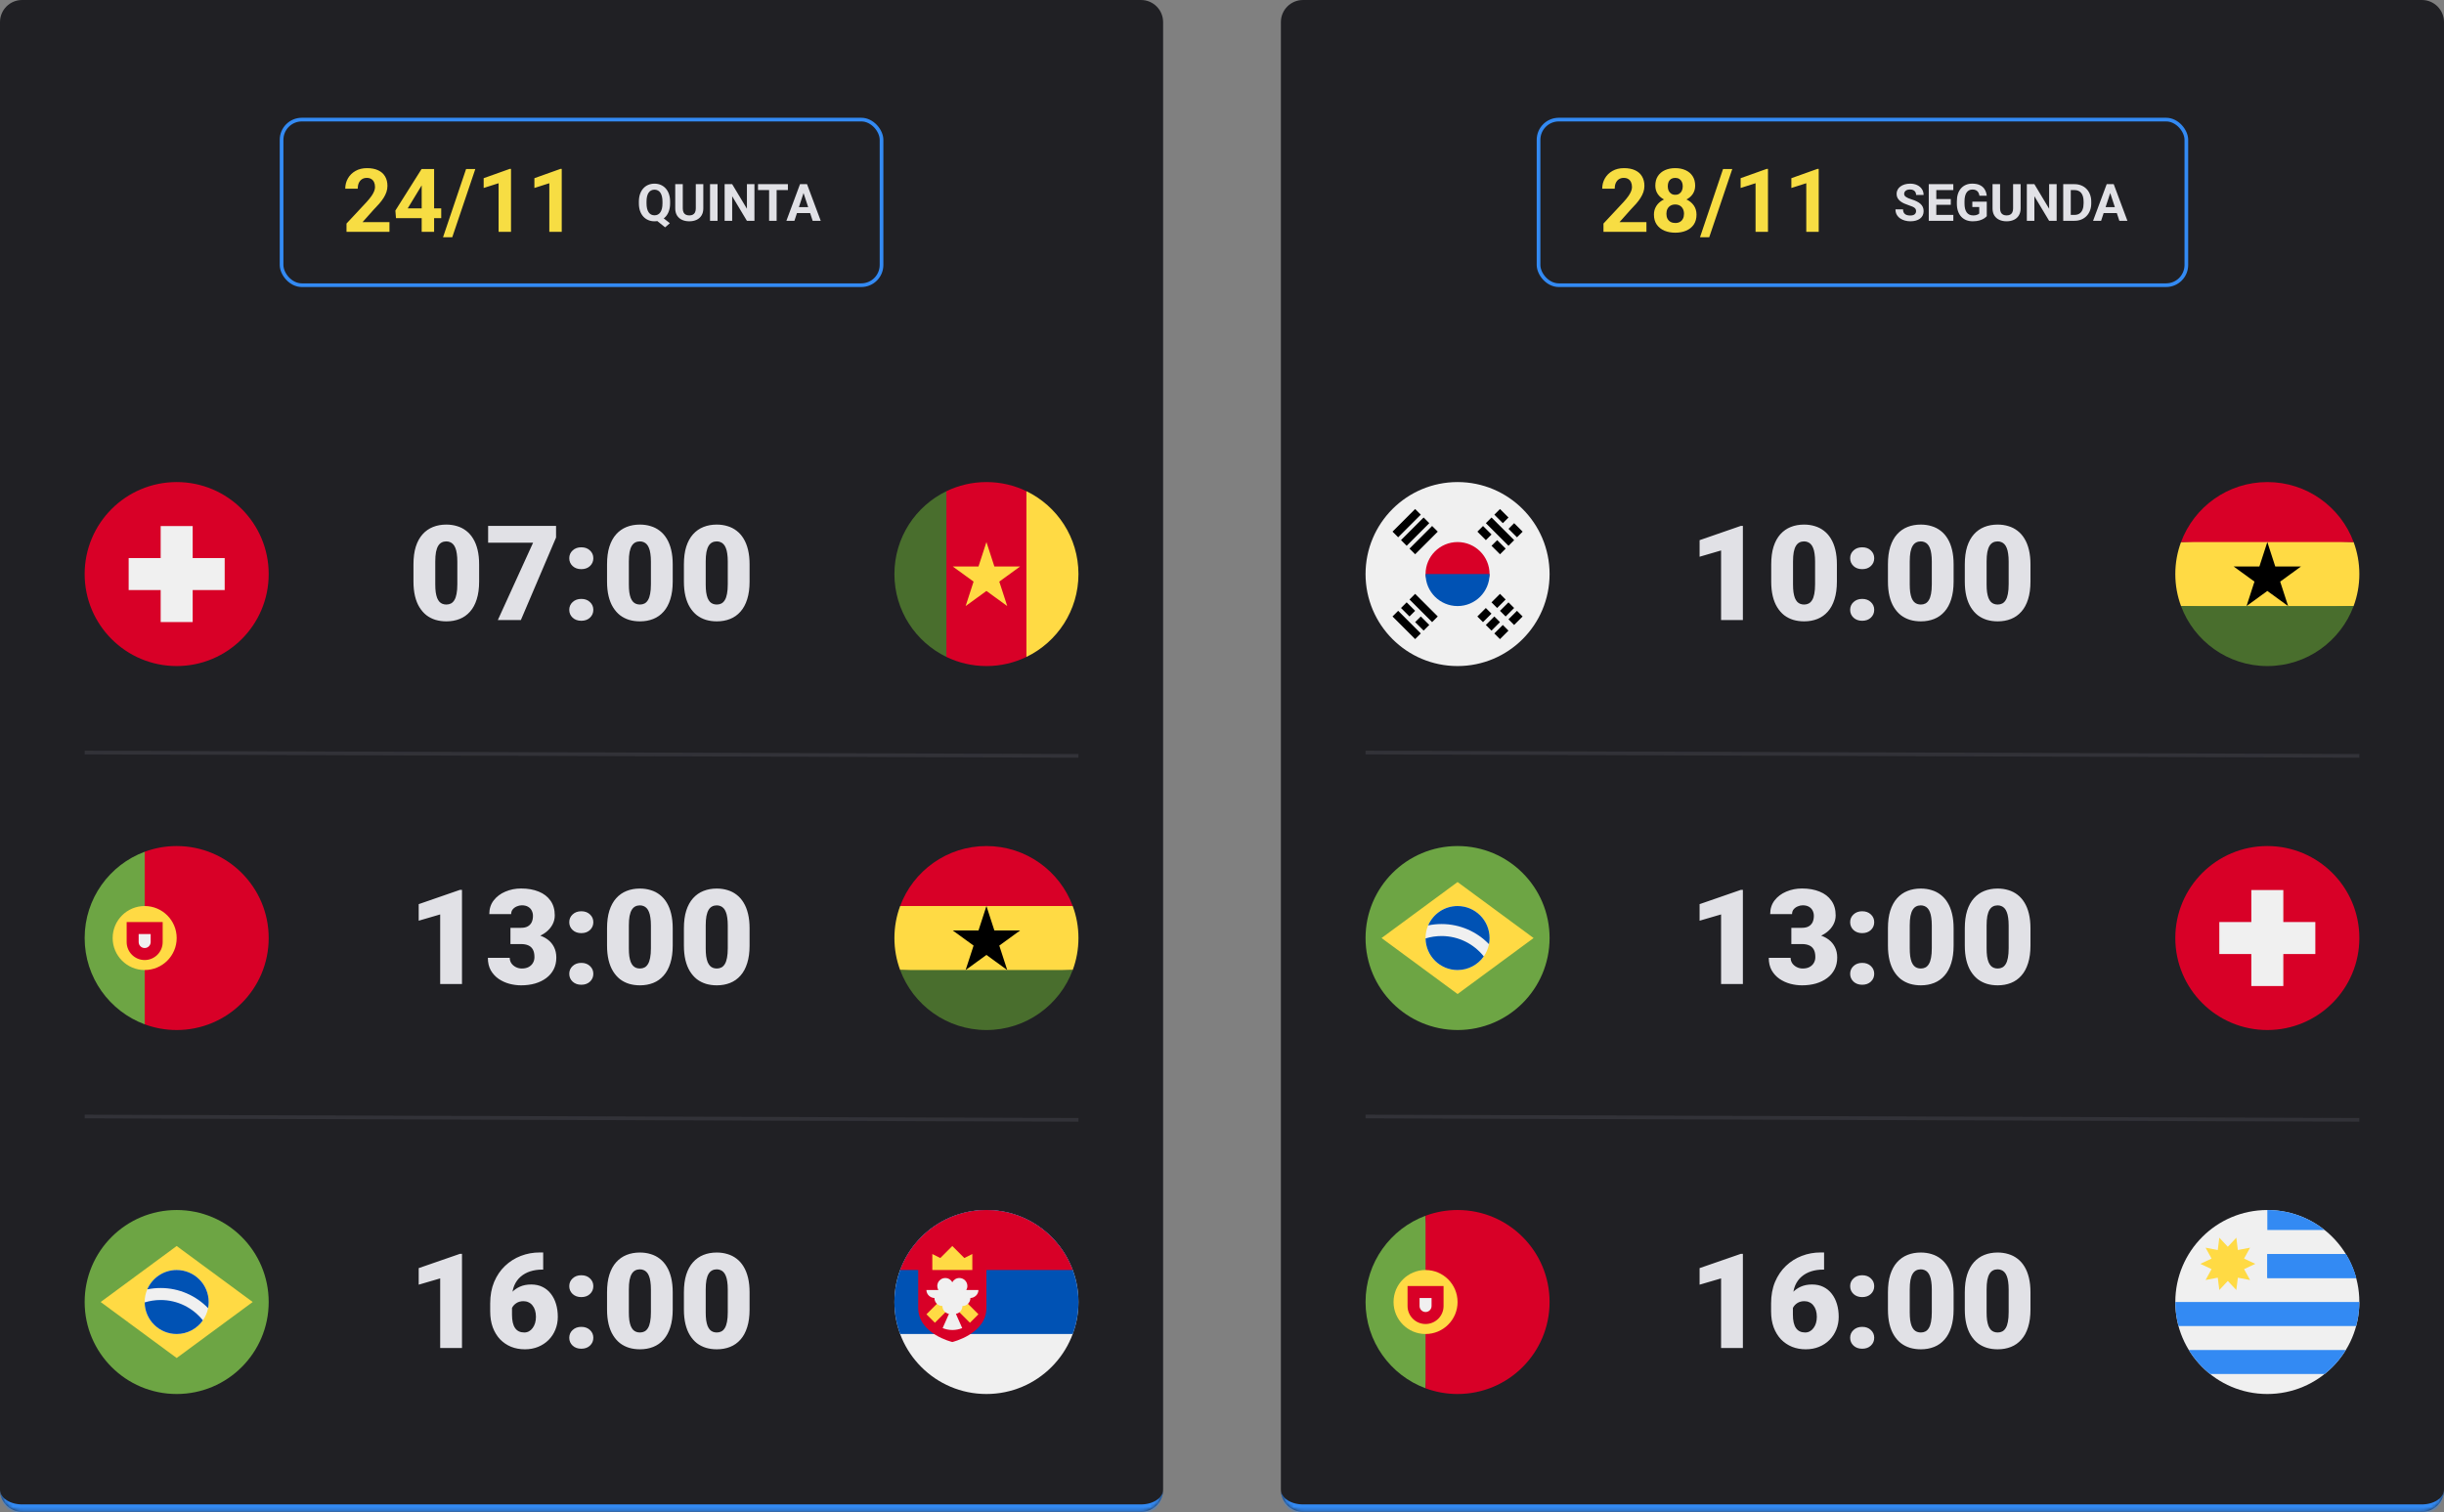 <svg width="664" height="411" viewBox="0 0 664 411" fill="none" xmlns="http://www.w3.org/2000/svg">
<rect x="0" y="0" width="664" height="411" fill="#808080" stroke="none"/>
<mask id="path-1-inside-1_122_136" fill="white">
<path d="M0 6C0 2.686 2.686 0 6 0H310C313.314 0 316 2.686 316 6V404.818C316 408.132 313.314 410.818 310 410.818H6C2.686 410.818 0 408.132 0 404.818V6Z"/>
</mask>
<path d="M0 6C0 2.686 2.686 0 6 0H310C313.314 0 316 2.686 316 6V404.818C316 408.132 313.314 410.818 310 410.818H6C2.686 410.818 0 408.132 0 404.818V6Z" fill="#202024"/>
<path d="M105.812 60.363V63H94.141V60.75L99.66 54.832C100.215 54.215 100.652 53.672 100.973 53.203C101.293 52.727 101.523 52.301 101.664 51.926C101.812 51.543 101.887 51.18 101.887 50.836C101.887 50.32 101.801 49.879 101.629 49.512C101.457 49.137 101.203 48.848 100.867 48.645C100.539 48.441 100.133 48.34 99.648 48.34C99.133 48.34 98.688 48.465 98.312 48.715C97.945 48.965 97.664 49.312 97.469 49.758C97.281 50.203 97.188 50.707 97.188 51.27H93.801C93.801 50.254 94.043 49.324 94.527 48.48C95.012 47.629 95.695 46.953 96.578 46.453C97.461 45.945 98.508 45.691 99.719 45.691C100.914 45.691 101.922 45.887 102.742 46.277C103.57 46.66 104.195 47.215 104.617 47.941C105.047 48.66 105.262 49.52 105.262 50.52C105.262 51.082 105.172 51.633 104.992 52.172C104.812 52.703 104.555 53.234 104.219 53.766C103.891 54.289 103.492 54.82 103.023 55.359C102.555 55.898 102.035 56.457 101.465 57.035L98.5 60.363H105.812ZM119.875 56.625V59.273H107.582L107.418 57.223L114.531 45.938H117.215L114.309 50.801L110.77 56.625H119.875ZM117.941 45.938V63H114.566V45.938H117.941ZM129.133 45.938L122.875 64.465H120.367L126.625 45.938H129.133ZM138.836 45.902V63H135.461V49.793L131.406 51.082V48.422L138.473 45.902H138.836ZM152.617 45.902V63H149.242V49.793L145.188 51.082V48.422L152.254 45.902H152.617Z" fill="#F7DD43"/>
<path d="M179.296 58.523L181.989 60.656L180.697 61.777L178.045 59.645L179.296 58.523ZM182.058 54.791V55.263C182.058 56.019 181.955 56.698 181.75 57.3C181.549 57.901 181.26 58.414 180.882 58.838C180.504 59.257 180.057 59.578 179.542 59.802C179.027 60.025 178.455 60.137 177.826 60.137C177.202 60.137 176.63 60.025 176.11 59.802C175.591 59.578 175.142 59.257 174.764 58.838C174.385 58.414 174.091 57.901 173.882 57.3C173.677 56.698 173.574 56.019 173.574 55.263V54.791C173.574 54.03 173.677 53.351 173.882 52.754C174.091 52.152 174.383 51.64 174.757 51.216C175.131 50.792 175.577 50.468 176.097 50.245C176.616 50.022 177.188 49.91 177.812 49.91C178.441 49.91 179.013 50.022 179.528 50.245C180.048 50.468 180.497 50.792 180.875 51.216C181.253 51.64 181.545 52.152 181.75 52.754C181.955 53.351 182.058 54.03 182.058 54.791ZM179.986 55.263V54.777C179.986 54.249 179.936 53.784 179.836 53.383C179.74 52.982 179.599 52.645 179.412 52.371C179.23 52.098 179.004 51.893 178.735 51.756C178.466 51.615 178.159 51.544 177.812 51.544C177.466 51.544 177.159 51.615 176.89 51.756C176.621 51.893 176.395 52.098 176.213 52.371C176.031 52.645 175.892 52.982 175.796 53.383C175.7 53.784 175.652 54.249 175.652 54.777V55.263C175.652 55.787 175.7 56.252 175.796 56.657C175.892 57.058 176.031 57.398 176.213 57.676C176.4 57.949 176.628 58.157 176.896 58.298C177.17 58.439 177.48 58.51 177.826 58.51C178.173 58.51 178.478 58.439 178.742 58.298C179.011 58.157 179.237 57.949 179.419 57.676C179.606 57.398 179.747 57.058 179.843 56.657C179.938 56.252 179.986 55.787 179.986 55.263ZM189.037 50.047H191.081V56.623C191.081 57.389 190.917 58.033 190.589 58.558C190.265 59.082 189.816 59.476 189.242 59.74C188.673 60.005 188.016 60.137 187.273 60.137C186.531 60.137 185.87 60.005 185.291 59.74C184.717 59.476 184.266 59.082 183.938 58.558C183.614 58.033 183.452 57.389 183.452 56.623V50.047H185.503V56.623C185.503 57.07 185.574 57.434 185.715 57.717C185.856 57.999 186.059 58.207 186.323 58.339C186.592 58.471 186.909 58.537 187.273 58.537C187.647 58.537 187.964 58.471 188.224 58.339C188.488 58.207 188.688 57.999 188.825 57.717C188.966 57.434 189.037 57.07 189.037 56.623V50.047ZM194.95 50.047V60H192.906V50.047H194.95ZM204.972 50.047V60H202.921L198.922 53.328V60H196.871V50.047H198.922L202.928 56.726V50.047H204.972ZM211.001 50.047V60H208.957V50.047H211.001ZM214.063 50.047V51.653H205.942V50.047H214.063ZM218.541 51.749L215.834 60H213.653L217.352 50.047H218.739L218.541 51.749ZM220.79 60L218.076 51.749L217.857 50.047H219.259L222.978 60H220.79ZM220.667 56.295V57.901H215.41V56.295H220.667Z" fill="#E1E1E6"/>
<rect x="76.5" y="32.5" width="163" height="45" rx="5.5" stroke="#338AF3"/>
<g clip-path="url(#clip0_122_136)">
<path d="M48 181C61.807 181 73 169.807 73 156C73 142.193 61.807 131 48 131C34.193 131 23 142.193 23 156C23 169.807 34.193 181 48 181Z" fill="#D80027"/>
<path d="M61.044 151.652H52.348V142.957H43.652V151.652H34.956V160.348H43.652V169.043H52.348V160.348H61.044V151.652Z" fill="#F0F0F0"/>
</g>
<path d="M130.174 153.365V158.041C130.174 159.881 129.957 161.48 129.523 162.84C129.102 164.199 128.492 165.324 127.695 166.215C126.91 167.105 125.973 167.768 124.883 168.201C123.793 168.635 122.592 168.852 121.279 168.852C120.225 168.852 119.24 168.717 118.326 168.447C117.412 168.166 116.586 167.744 115.848 167.182C115.121 166.607 114.494 165.893 113.967 165.037C113.439 164.182 113.035 163.174 112.754 162.014C112.473 160.842 112.332 159.518 112.332 158.041V153.365C112.332 151.514 112.543 149.914 112.965 148.566C113.398 147.207 114.014 146.082 114.811 145.191C115.607 144.301 116.551 143.639 117.641 143.205C118.73 142.771 119.932 142.555 121.244 142.555C122.299 142.555 123.277 142.695 124.18 142.977C125.094 143.246 125.92 143.668 126.658 144.242C127.396 144.805 128.023 145.514 128.539 146.369C129.066 147.225 129.471 148.238 129.752 149.41C130.033 150.57 130.174 151.889 130.174 153.365ZM124.25 158.762V152.609C124.25 151.789 124.203 151.074 124.109 150.465C124.027 149.855 123.898 149.34 123.723 148.918C123.559 148.496 123.354 148.156 123.107 147.898C122.861 147.629 122.58 147.436 122.264 147.318C121.959 147.189 121.619 147.125 121.244 147.125C120.775 147.125 120.354 147.225 119.979 147.424C119.615 147.611 119.305 147.916 119.047 148.338C118.789 148.76 118.59 149.322 118.449 150.025C118.32 150.729 118.256 151.59 118.256 152.609V158.762C118.256 159.594 118.297 160.32 118.379 160.941C118.473 161.551 118.602 162.072 118.766 162.506C118.941 162.928 119.152 163.273 119.398 163.543C119.645 163.801 119.926 163.988 120.242 164.105C120.559 164.223 120.904 164.281 121.279 164.281C121.736 164.281 122.146 164.188 122.51 164C122.873 163.812 123.184 163.508 123.441 163.086C123.711 162.652 123.91 162.084 124.039 161.381C124.18 160.666 124.25 159.793 124.25 158.762ZM151.074 142.906V146.07L141.512 168.5H135.254L144.834 147.477H132.617V142.906H151.074ZM154.66 165.723C154.66 164.879 154.965 164.176 155.574 163.613C156.184 163.039 156.969 162.752 157.93 162.752C158.902 162.752 159.688 163.039 160.285 163.613C160.895 164.176 161.199 164.879 161.199 165.723C161.199 166.566 160.895 167.275 160.285 167.85C159.688 168.412 158.902 168.693 157.93 168.693C156.969 168.693 156.184 168.412 155.574 167.85C154.965 167.275 154.66 166.566 154.66 165.723ZM154.66 151.695C154.66 150.852 154.965 150.148 155.574 149.586C156.184 149.012 156.969 148.725 157.93 148.725C158.902 148.725 159.688 149.012 160.285 149.586C160.895 150.148 161.199 150.852 161.199 151.695C161.199 152.539 160.895 153.248 160.285 153.822C159.688 154.385 158.902 154.666 157.93 154.666C156.969 154.666 156.184 154.385 155.574 153.822C154.965 153.248 154.66 152.539 154.66 151.695ZM182.768 153.365V158.041C182.768 159.881 182.551 161.48 182.117 162.84C181.695 164.199 181.086 165.324 180.289 166.215C179.504 167.105 178.566 167.768 177.477 168.201C176.387 168.635 175.186 168.852 173.873 168.852C172.818 168.852 171.834 168.717 170.92 168.447C170.006 168.166 169.18 167.744 168.441 167.182C167.715 166.607 167.088 165.893 166.561 165.037C166.033 164.182 165.629 163.174 165.348 162.014C165.066 160.842 164.926 159.518 164.926 158.041V153.365C164.926 151.514 165.137 149.914 165.559 148.566C165.992 147.207 166.607 146.082 167.404 145.191C168.201 144.301 169.145 143.639 170.234 143.205C171.324 142.771 172.525 142.555 173.838 142.555C174.893 142.555 175.871 142.695 176.773 142.977C177.688 143.246 178.514 143.668 179.252 144.242C179.99 144.805 180.617 145.514 181.133 146.369C181.66 147.225 182.064 148.238 182.346 149.41C182.627 150.57 182.768 151.889 182.768 153.365ZM176.844 158.762V152.609C176.844 151.789 176.797 151.074 176.703 150.465C176.621 149.855 176.492 149.34 176.316 148.918C176.152 148.496 175.947 148.156 175.701 147.898C175.455 147.629 175.174 147.436 174.857 147.318C174.553 147.189 174.213 147.125 173.838 147.125C173.369 147.125 172.947 147.225 172.572 147.424C172.209 147.611 171.898 147.916 171.641 148.338C171.383 148.76 171.184 149.322 171.043 150.025C170.914 150.729 170.85 151.59 170.85 152.609V158.762C170.85 159.594 170.891 160.32 170.973 160.941C171.066 161.551 171.195 162.072 171.359 162.506C171.535 162.928 171.746 163.273 171.992 163.543C172.238 163.801 172.52 163.988 172.836 164.105C173.152 164.223 173.498 164.281 173.873 164.281C174.33 164.281 174.74 164.188 175.104 164C175.467 163.812 175.777 163.508 176.035 163.086C176.305 162.652 176.504 162.084 176.633 161.381C176.773 160.666 176.844 159.793 176.844 158.762ZM203.65 153.365V158.041C203.65 159.881 203.434 161.48 203 162.84C202.578 164.199 201.969 165.324 201.172 166.215C200.387 167.105 199.449 167.768 198.359 168.201C197.27 168.635 196.068 168.852 194.756 168.852C193.701 168.852 192.717 168.717 191.803 168.447C190.889 168.166 190.062 167.744 189.324 167.182C188.598 166.607 187.971 165.893 187.443 165.037C186.916 164.182 186.512 163.174 186.23 162.014C185.949 160.842 185.809 159.518 185.809 158.041V153.365C185.809 151.514 186.02 149.914 186.441 148.566C186.875 147.207 187.49 146.082 188.287 145.191C189.084 144.301 190.027 143.639 191.117 143.205C192.207 142.771 193.408 142.555 194.721 142.555C195.775 142.555 196.754 142.695 197.656 142.977C198.57 143.246 199.396 143.668 200.135 144.242C200.873 144.805 201.5 145.514 202.016 146.369C202.543 147.225 202.947 148.238 203.229 149.41C203.51 150.57 203.65 151.889 203.65 153.365ZM197.727 158.762V152.609C197.727 151.789 197.68 151.074 197.586 150.465C197.504 149.855 197.375 149.34 197.199 148.918C197.035 148.496 196.83 148.156 196.584 147.898C196.338 147.629 196.057 147.436 195.74 147.318C195.436 147.189 195.096 147.125 194.721 147.125C194.252 147.125 193.83 147.225 193.455 147.424C193.092 147.611 192.781 147.916 192.523 148.338C192.266 148.76 192.066 149.322 191.926 150.025C191.797 150.729 191.732 151.59 191.732 152.609V158.762C191.732 159.594 191.773 160.32 191.855 160.941C191.949 161.551 192.078 162.072 192.242 162.506C192.418 162.928 192.629 163.273 192.875 163.543C193.121 163.801 193.402 163.988 193.719 164.105C194.035 164.223 194.381 164.281 194.756 164.281C195.213 164.281 195.623 164.188 195.986 164C196.35 163.812 196.66 163.508 196.918 163.086C197.188 162.652 197.387 162.084 197.516 161.381C197.656 160.666 197.727 159.793 197.727 158.762Z" fill="#E1E1E6"/>
<g clip-path="url(#clip1_122_136)">
<path d="M278.87 133.481C275.583 131.891 271.896 131 268 131C264.104 131 260.417 131.891 257.13 133.481L254.957 156L257.13 178.519C260.417 180.109 264.104 181 268 181C271.896 181 275.583 180.109 278.87 178.519L281.043 156L278.87 133.481Z" fill="#D80027"/>
<path d="M268 147.304L270.158 153.947H277.143L271.492 158.053L273.651 164.696L268 160.59L262.349 164.696L264.508 158.053L258.857 153.947H265.841L268 147.304Z" fill="#FFDA44"/>
<path d="M257.13 133.482C248.768 137.525 243 146.089 243 156C243 165.912 248.768 174.475 257.13 178.518V133.482Z" fill="#496E2D"/>
<path d="M278.87 133.482V178.518C287.232 174.475 293 165.911 293 156C293 146.089 287.232 137.525 278.87 133.482Z" fill="#FFDA44"/>
</g>
<line x1="23.002" y1="204.5" x2="293.001" y2="205.409" stroke="#323238"/>
<g clip-path="url(#clip2_122_136)">
<path d="M23 254.909C23 265.658 29.784 274.822 39.304 278.354L41.478 254.909L39.304 231.464C29.784 234.996 23 244.16 23 254.909Z" fill="#6DA544"/>
<path d="M73 254.909C73 241.102 61.807 229.909 48 229.909C44.942 229.909 42.013 230.459 39.304 231.464V278.354C42.013 279.359 44.942 279.909 48 279.909C61.807 279.909 73 268.716 73 254.909Z" fill="#D80027"/>
<path d="M39.304 263.605C44.107 263.605 48 259.711 48 254.909C48 250.107 44.107 246.213 39.304 246.213C34.502 246.213 30.609 250.107 30.609 254.909C30.609 259.711 34.502 263.605 39.304 263.605Z" fill="#FFDA44"/>
<path d="M34.413 250.561V255.996C34.413 258.697 36.603 260.887 39.304 260.887C42.006 260.887 44.196 258.697 44.196 255.996V250.561H34.413Z" fill="#D80027"/>
<path d="M39.304 257.626C38.405 257.626 37.674 256.895 37.674 255.996V253.822H40.935V255.996C40.935 256.895 40.203 257.626 39.304 257.626Z" fill="#F0F0F0"/>
</g>
<path d="M125.516 241.815V267.409H119.592V248.495L113.756 250.2V245.7L124.971 241.815H125.516ZM138.682 252.134H141.564C142.303 252.134 142.906 252.005 143.375 251.747C143.855 251.477 144.213 251.102 144.447 250.622C144.682 250.13 144.799 249.55 144.799 248.882C144.799 248.366 144.688 247.891 144.465 247.458C144.254 247.024 143.926 246.679 143.48 246.421C143.035 246.151 142.467 246.016 141.775 246.016C141.307 246.016 140.85 246.116 140.404 246.315C139.959 246.503 139.59 246.772 139.297 247.124C139.016 247.475 138.875 247.903 138.875 248.407H132.934C132.934 246.954 133.332 245.712 134.129 244.681C134.938 243.638 135.998 242.841 137.311 242.29C138.635 241.727 140.059 241.446 141.582 241.446C143.398 241.446 144.992 241.727 146.363 242.29C147.734 242.841 148.801 243.661 149.562 244.751C150.336 245.829 150.723 247.165 150.723 248.759C150.723 249.638 150.518 250.464 150.107 251.237C149.697 252.011 149.123 252.69 148.385 253.276C147.646 253.862 146.779 254.325 145.783 254.665C144.799 254.993 143.721 255.157 142.549 255.157H138.682V252.134ZM138.682 256.546V253.593H142.549C143.826 253.593 144.992 253.739 146.047 254.032C147.102 254.313 148.01 254.735 148.771 255.298C149.533 255.86 150.119 256.557 150.529 257.39C150.939 258.21 151.145 259.153 151.145 260.22C151.145 261.415 150.904 262.481 150.424 263.419C149.943 264.356 149.27 265.147 148.402 265.792C147.535 266.436 146.521 266.929 145.361 267.268C144.201 267.597 142.941 267.761 141.582 267.761C140.516 267.761 139.449 267.62 138.383 267.339C137.316 267.046 136.344 266.6 135.465 266.003C134.586 265.393 133.877 264.62 133.338 263.682C132.811 262.733 132.547 261.602 132.547 260.29H138.488C138.488 260.829 138.635 261.321 138.928 261.766C139.232 262.2 139.637 262.546 140.141 262.804C140.645 263.061 141.189 263.19 141.775 263.19C142.502 263.19 143.117 263.056 143.621 262.786C144.137 262.505 144.529 262.13 144.799 261.661C145.068 261.192 145.203 260.671 145.203 260.097C145.203 259.229 145.057 258.538 144.764 258.022C144.482 257.507 144.066 257.132 143.516 256.897C142.977 256.663 142.326 256.546 141.564 256.546H138.682ZM154.66 264.632C154.66 263.788 154.965 263.085 155.574 262.522C156.184 261.948 156.969 261.661 157.93 261.661C158.902 261.661 159.688 261.948 160.285 262.522C160.895 263.085 161.199 263.788 161.199 264.632C161.199 265.475 160.895 266.184 160.285 266.759C159.688 267.321 158.902 267.602 157.93 267.602C156.969 267.602 156.184 267.321 155.574 266.759C154.965 266.184 154.66 265.475 154.66 264.632ZM154.66 250.604C154.66 249.761 154.965 249.057 155.574 248.495C156.184 247.921 156.969 247.634 157.93 247.634C158.902 247.634 159.688 247.921 160.285 248.495C160.895 249.057 161.199 249.761 161.199 250.604C161.199 251.448 160.895 252.157 160.285 252.731C159.688 253.294 158.902 253.575 157.93 253.575C156.969 253.575 156.184 253.294 155.574 252.731C154.965 252.157 154.66 251.448 154.66 250.604ZM182.768 252.274V256.95C182.768 258.79 182.551 260.39 182.117 261.749C181.695 263.108 181.086 264.233 180.289 265.124C179.504 266.015 178.566 266.677 177.477 267.11C176.387 267.544 175.186 267.761 173.873 267.761C172.818 267.761 171.834 267.626 170.92 267.356C170.006 267.075 169.18 266.653 168.441 266.091C167.715 265.516 167.088 264.802 166.561 263.946C166.033 263.091 165.629 262.083 165.348 260.923C165.066 259.751 164.926 258.427 164.926 256.95V252.274C164.926 250.423 165.137 248.823 165.559 247.475C165.992 246.116 166.607 244.991 167.404 244.1C168.201 243.21 169.145 242.548 170.234 242.114C171.324 241.681 172.525 241.464 173.838 241.464C174.893 241.464 175.871 241.604 176.773 241.886C177.688 242.155 178.514 242.577 179.252 243.151C179.99 243.714 180.617 244.423 181.133 245.278C181.66 246.134 182.064 247.147 182.346 248.319C182.627 249.479 182.768 250.798 182.768 252.274ZM176.844 257.671V251.518C176.844 250.698 176.797 249.983 176.703 249.374C176.621 248.765 176.492 248.249 176.316 247.827C176.152 247.405 175.947 247.065 175.701 246.807C175.455 246.538 175.174 246.345 174.857 246.227C174.553 246.099 174.213 246.034 173.838 246.034C173.369 246.034 172.947 246.134 172.572 246.333C172.209 246.52 171.898 246.825 171.641 247.247C171.383 247.669 171.184 248.231 171.043 248.934C170.914 249.638 170.85 250.499 170.85 251.518V257.671C170.85 258.503 170.891 259.229 170.973 259.85C171.066 260.46 171.195 260.981 171.359 261.415C171.535 261.837 171.746 262.182 171.992 262.452C172.238 262.71 172.52 262.897 172.836 263.015C173.152 263.132 173.498 263.19 173.873 263.19C174.33 263.19 174.74 263.097 175.104 262.909C175.467 262.722 175.777 262.417 176.035 261.995C176.305 261.561 176.504 260.993 176.633 260.29C176.773 259.575 176.844 258.702 176.844 257.671ZM203.65 252.274V256.95C203.65 258.79 203.434 260.39 203 261.749C202.578 263.108 201.969 264.233 201.172 265.124C200.387 266.015 199.449 266.677 198.359 267.11C197.27 267.544 196.068 267.761 194.756 267.761C193.701 267.761 192.717 267.626 191.803 267.356C190.889 267.075 190.062 266.653 189.324 266.091C188.598 265.516 187.971 264.802 187.443 263.946C186.916 263.091 186.512 262.083 186.23 260.923C185.949 259.751 185.809 258.427 185.809 256.95V252.274C185.809 250.423 186.02 248.823 186.441 247.475C186.875 246.116 187.49 244.991 188.287 244.1C189.084 243.21 190.027 242.548 191.117 242.114C192.207 241.681 193.408 241.464 194.721 241.464C195.775 241.464 196.754 241.604 197.656 241.886C198.57 242.155 199.396 242.577 200.135 243.151C200.873 243.714 201.5 244.423 202.016 245.278C202.543 246.134 202.947 247.147 203.229 248.319C203.51 249.479 203.65 250.798 203.65 252.274ZM197.727 257.671V251.518C197.727 250.698 197.68 249.983 197.586 249.374C197.504 248.765 197.375 248.249 197.199 247.827C197.035 247.405 196.83 247.065 196.584 246.807C196.338 246.538 196.057 246.345 195.74 246.227C195.436 246.099 195.096 246.034 194.721 246.034C194.252 246.034 193.83 246.134 193.455 246.333C193.092 246.52 192.781 246.825 192.523 247.247C192.266 247.669 192.066 248.231 191.926 248.934C191.797 249.638 191.732 250.499 191.732 251.518V257.671C191.732 258.503 191.773 259.229 191.855 259.85C191.949 260.46 192.078 260.981 192.242 261.415C192.418 261.837 192.629 262.182 192.875 262.452C193.121 262.71 193.402 262.897 193.719 263.015C194.035 263.132 194.381 263.19 194.756 263.19C195.213 263.19 195.623 263.097 195.986 262.909C196.35 262.722 196.66 262.417 196.918 261.995C197.188 261.561 197.387 260.993 197.516 260.29C197.656 259.575 197.727 258.702 197.727 257.671Z" fill="#E1E1E6"/>
<g clip-path="url(#clip3_122_136)">
<path d="M243 254.909C243 257.967 243.55 260.896 244.555 263.605L268 264.692L291.445 263.605C292.45 260.896 293 257.967 293 254.909C293 251.851 292.45 248.922 291.445 246.213L268 245.126L244.555 246.213C243.55 248.922 243 251.851 243 254.909V254.909Z" fill="#FFDA44"/>
<path d="M268 229.909C257.251 229.909 248.087 236.693 244.555 246.213H291.445C287.913 236.693 278.749 229.909 268 229.909V229.909Z" fill="#D80027"/>
<path d="M291.445 263.605H244.555C248.087 273.125 257.251 279.909 268 279.909C278.749 279.909 287.913 273.125 291.445 263.605Z" fill="#496E2D"/>
<path d="M268 246.213L270.158 252.856H277.143L271.492 256.962L273.651 263.605L268 259.499L262.349 263.605L264.507 256.962L258.857 252.856H265.842L268 246.213Z" fill="black"/>
</g>
<line x1="23.002" y1="303.409" x2="293.001" y2="304.318" stroke="#323238"/>
<g clip-path="url(#clip4_122_136)">
<g clip-path="url(#clip5_122_136)">
<path d="M48 378.818C61.807 378.818 73 367.625 73 353.818C73 340.011 61.807 328.818 48 328.818C34.193 328.818 23 340.011 23 353.818C23 367.625 34.193 378.818 48 378.818Z" fill="#6DA544"/>
<path d="M48 338.601L68.652 353.818L48 369.036L27.348 353.818L48 338.601Z" fill="#FFDA44"/>
<path d="M48 362.514C52.802 362.514 56.696 358.621 56.696 353.818C56.696 349.016 52.802 345.123 48 345.123C43.197 345.123 39.304 349.016 39.304 353.818C39.304 358.621 43.197 362.514 48 362.514Z" fill="#F0F0F0"/>
<path d="M43.652 353.275C42.14 353.275 40.681 353.505 39.307 353.931C39.368 358.681 43.236 362.514 48 362.514C50.946 362.514 53.548 361.047 55.121 358.806C52.43 355.437 48.289 353.275 43.652 353.275V353.275Z" fill="#0052B4"/>
<path d="M56.535 355.484C56.639 354.945 56.696 354.388 56.696 353.818C56.696 349.016 52.803 345.123 48 345.123C44.417 345.123 41.34 347.291 40.009 350.386C41.186 350.142 42.404 350.014 43.652 350.014C48.703 350.014 53.272 352.113 56.535 355.484V355.484Z" fill="#0052B4"/>
</g>
<path d="M125.516 340.724V366.318H119.592V347.404L113.756 349.109V344.609L124.971 340.724H125.516ZM146.627 340.355H147.576V345.013H147.26C146.123 345.013 145.057 345.172 144.061 345.488C143.076 345.805 142.209 346.285 141.459 346.93C140.721 347.562 140.141 348.365 139.719 349.338C139.309 350.31 139.104 351.453 139.104 352.765V357.248C139.104 358.068 139.174 358.783 139.314 359.392C139.455 360.002 139.666 360.506 139.947 360.904C140.229 361.303 140.574 361.601 140.984 361.801C141.406 362 141.893 362.099 142.443 362.099C142.9 362.099 143.322 361.994 143.709 361.783C144.096 361.572 144.43 361.273 144.711 360.887C145.004 360.5 145.227 360.049 145.379 359.533C145.531 359.017 145.607 358.455 145.607 357.846C145.607 357.189 145.525 356.597 145.361 356.07C145.197 355.543 144.963 355.097 144.658 354.734C144.365 354.359 144.008 354.078 143.586 353.89C143.176 353.691 142.725 353.592 142.232 353.592C141.482 353.592 140.844 353.762 140.316 354.101C139.801 354.43 139.408 354.851 139.139 355.367C138.881 355.883 138.752 356.404 138.752 356.931L137.328 355.49C137.305 354.787 137.439 354.06 137.732 353.31C138.025 352.56 138.465 351.863 139.051 351.219C139.637 350.574 140.369 350.053 141.248 349.654C142.127 349.256 143.146 349.056 144.307 349.056C145.479 349.056 146.51 349.279 147.4 349.724C148.303 350.17 149.059 350.791 149.668 351.588C150.289 352.385 150.758 353.316 151.074 354.383C151.391 355.449 151.549 356.603 151.549 357.846C151.549 359.099 151.326 360.265 150.881 361.344C150.447 362.41 149.832 363.342 149.035 364.138C148.238 364.935 147.295 365.556 146.205 366.002C145.115 366.447 143.914 366.67 142.602 366.67C141.254 366.67 140.006 366.441 138.857 365.984C137.721 365.515 136.725 364.842 135.869 363.963C135.025 363.072 134.363 361.988 133.883 360.711C133.414 359.433 133.18 357.986 133.18 356.369V354.207C133.18 352.015 133.537 350.064 134.252 348.353C134.979 346.642 135.963 345.195 137.205 344.012C138.459 342.816 139.895 341.908 141.512 341.287C143.129 340.666 144.834 340.355 146.627 340.355ZM154.66 363.541C154.66 362.697 154.965 361.994 155.574 361.431C156.184 360.857 156.969 360.57 157.93 360.57C158.902 360.57 159.688 360.857 160.285 361.431C160.895 361.994 161.199 362.697 161.199 363.541C161.199 364.385 160.895 365.094 160.285 365.668C159.688 366.23 158.902 366.512 157.93 366.512C156.969 366.512 156.184 366.23 155.574 365.668C154.965 365.094 154.66 364.385 154.66 363.541ZM154.66 349.513C154.66 348.67 154.965 347.967 155.574 347.404C156.184 346.83 156.969 346.543 157.93 346.543C158.902 346.543 159.688 346.83 160.285 347.404C160.895 347.967 161.199 348.67 161.199 349.513C161.199 350.357 160.895 351.066 160.285 351.64C159.688 352.203 158.902 352.484 157.93 352.484C156.969 352.484 156.184 352.203 155.574 351.64C154.965 351.066 154.66 350.357 154.66 349.513ZM182.768 351.183V355.859C182.768 357.699 182.551 359.299 182.117 360.658C181.695 362.017 181.086 363.142 180.289 364.033C179.504 364.924 178.566 365.586 177.477 366.019C176.387 366.453 175.186 366.67 173.873 366.67C172.818 366.67 171.834 366.535 170.92 366.265C170.006 365.984 169.18 365.562 168.441 365C167.715 364.426 167.088 363.711 166.561 362.855C166.033 362 165.629 360.992 165.348 359.832C165.066 358.66 164.926 357.336 164.926 355.859V351.183C164.926 349.332 165.137 347.732 165.559 346.385C165.992 345.025 166.607 343.9 167.404 343.01C168.201 342.119 169.145 341.457 170.234 341.023C171.324 340.59 172.525 340.373 173.838 340.373C174.893 340.373 175.871 340.513 176.773 340.795C177.688 341.064 178.514 341.486 179.252 342.06C179.99 342.623 180.617 343.332 181.133 344.187C181.66 345.043 182.064 346.056 182.346 347.228C182.627 348.388 182.768 349.707 182.768 351.183ZM176.844 356.58V350.428C176.844 349.607 176.797 348.892 176.703 348.283C176.621 347.674 176.492 347.158 176.316 346.736C176.152 346.314 175.947 345.974 175.701 345.717C175.455 345.447 175.174 345.254 174.857 345.137C174.553 345.008 174.213 344.943 173.838 344.943C173.369 344.943 172.947 345.043 172.572 345.242C172.209 345.43 171.898 345.734 171.641 346.156C171.383 346.578 171.184 347.14 171.043 347.844C170.914 348.547 170.85 349.408 170.85 350.428V356.58C170.85 357.412 170.891 358.138 170.973 358.76C171.066 359.369 171.195 359.89 171.359 360.324C171.535 360.746 171.746 361.092 171.992 361.361C172.238 361.619 172.52 361.806 172.836 361.924C173.152 362.041 173.498 362.099 173.873 362.099C174.33 362.099 174.74 362.006 175.104 361.818C175.467 361.631 175.777 361.326 176.035 360.904C176.305 360.471 176.504 359.902 176.633 359.199C176.773 358.484 176.844 357.611 176.844 356.58ZM203.65 351.183V355.859C203.65 357.699 203.434 359.299 203 360.658C202.578 362.017 201.969 363.142 201.172 364.033C200.387 364.924 199.449 365.586 198.359 366.019C197.27 366.453 196.068 366.67 194.756 366.67C193.701 366.67 192.717 366.535 191.803 366.265C190.889 365.984 190.062 365.562 189.324 365C188.598 364.426 187.971 363.711 187.443 362.855C186.916 362 186.512 360.992 186.23 359.832C185.949 358.66 185.809 357.336 185.809 355.859V351.183C185.809 349.332 186.02 347.732 186.441 346.385C186.875 345.025 187.49 343.9 188.287 343.01C189.084 342.119 190.027 341.457 191.117 341.023C192.207 340.59 193.408 340.373 194.721 340.373C195.775 340.373 196.754 340.513 197.656 340.795C198.57 341.064 199.396 341.486 200.135 342.06C200.873 342.623 201.5 343.332 202.016 344.187C202.543 345.043 202.947 346.056 203.229 347.228C203.51 348.388 203.65 349.707 203.65 351.183ZM197.727 356.58V350.428C197.727 349.607 197.68 348.892 197.586 348.283C197.504 347.674 197.375 347.158 197.199 346.736C197.035 346.314 196.83 345.974 196.584 345.717C196.338 345.447 196.057 345.254 195.74 345.137C195.436 345.008 195.096 344.943 194.721 344.943C194.252 344.943 193.83 345.043 193.455 345.242C193.092 345.43 192.781 345.734 192.523 346.156C192.266 346.578 192.066 347.14 191.926 347.844C191.797 348.547 191.732 349.408 191.732 350.428V356.58C191.732 357.412 191.773 358.138 191.855 358.76C191.949 359.369 192.078 359.89 192.242 360.324C192.418 360.746 192.629 361.092 192.875 361.361C193.121 361.619 193.402 361.806 193.719 361.924C194.035 362.041 194.381 362.099 194.756 362.099C195.213 362.099 195.623 362.006 195.986 361.818C196.35 361.631 196.66 361.326 196.918 360.904C197.188 360.471 197.387 359.902 197.516 359.199C197.656 358.484 197.727 357.611 197.727 356.58Z" fill="#E1E1E6"/>
<g clip-path="url(#clip6_122_136)">
<path d="M268 378.818C281.807 378.818 293 367.625 293 353.818C293 340.011 281.807 328.818 268 328.818C254.193 328.818 243 340.011 243 353.818C243 367.625 254.193 378.818 268 378.818Z" fill="#F0F0F0"/>
<path d="M268 328.818C254.193 328.818 243 340.011 243 353.818C243 356.876 243.55 359.806 244.555 362.514H291.445C292.45 359.806 293 356.876 293 353.818C293 340.011 281.807 328.818 268 328.818Z" fill="#0052B4"/>
<path d="M268 328.818C257.251 328.818 248.087 335.603 244.555 345.123H291.445C287.913 335.603 278.749 328.818 268 328.818V328.818Z" fill="#D80027"/>
<path d="M249.465 342.949V355.42C249.465 362.514 258.732 364.688 258.732 364.688C258.732 364.688 268 362.514 268 355.42V342.949H249.465Z" fill="#D80027"/>
<path d="M253.297 345.123H264.167V340.775L261.993 341.862L258.732 338.601L255.471 341.862L253.297 340.775V345.123Z" fill="#FFDA44"/>
<path d="M265.826 357.156L258.761 350.091L251.696 357.156L254.001 359.462L258.761 354.703L263.52 359.462L265.826 357.156Z" fill="#FFDA44"/>
<path d="M265.826 350.557H262.53C262.715 350.237 262.823 349.867 262.823 349.471C262.823 348.27 261.849 347.297 260.649 347.297C259.819 347.297 259.099 347.761 258.732 348.444C258.366 347.761 257.645 347.297 256.816 347.297C255.615 347.297 254.642 348.27 254.642 349.471C254.642 349.867 254.75 350.238 254.935 350.557H251.696C251.696 351.758 252.741 352.731 253.942 352.731H253.869C253.869 353.932 254.843 354.905 256.043 354.905C256.043 355.968 256.807 356.851 257.815 357.041L256.102 360.908C256.923 361.242 257.82 361.427 258.761 361.427C259.702 361.427 260.599 361.242 261.419 360.908L259.707 357.041C260.715 356.852 261.478 355.968 261.478 354.905C262.679 354.905 263.652 353.932 263.652 352.731H263.58C264.78 352.731 265.826 351.758 265.826 350.557V350.557Z" fill="#F0F0F0"/>
</g>
</g>
<path d="M0 0H316H0ZM316 404.818C316 409.236 312.418 412.818 308 412.818H8C3.582 412.818 0 409.236 0 404.818C0 407.027 2.686 408.818 6 408.818H310C313.314 408.818 316 407.027 316 404.818ZM0 410.818V0V410.818ZM316 0V410.818V0Z" fill="#338AF3" mask="url(#path-1-inside-1_122_136)"/>
<mask id="path-38-inside-2_122_136" fill="white">
<path d="M348 6C348 2.686 350.686 0 354 0H658C661.314 0 664 2.686 664 6V404.818C664 408.132 661.314 410.818 658 410.818H354C350.686 410.818 348 408.132 348 404.818V6Z"/>
</mask>
<path d="M348 6C348 2.686 350.686 0 354 0H658C661.314 0 664 2.686 664 6V404.818C664 408.132 661.314 410.818 658 410.818H354C350.686 410.818 348 408.132 348 404.818V6Z" fill="#202024"/>
<path d="M447.312 60.363V63H435.641V60.75L441.16 54.832C441.715 54.215 442.152 53.672 442.473 53.203C442.793 52.727 443.023 52.301 443.164 51.926C443.312 51.543 443.387 51.18 443.387 50.836C443.387 50.32 443.301 49.879 443.129 49.512C442.957 49.137 442.703 48.848 442.367 48.645C442.039 48.441 441.633 48.34 441.148 48.34C440.633 48.34 440.188 48.465 439.812 48.715C439.445 48.965 439.164 49.312 438.969 49.758C438.781 50.203 438.688 50.707 438.688 51.27H435.301C435.301 50.254 435.543 49.324 436.027 48.48C436.512 47.629 437.195 46.953 438.078 46.453C438.961 45.945 440.008 45.691 441.219 45.691C442.414 45.691 443.422 45.887 444.242 46.277C445.07 46.66 445.695 47.215 446.117 47.941C446.547 48.66 446.762 49.52 446.762 50.52C446.762 51.082 446.672 51.633 446.492 52.172C446.312 52.703 446.055 53.234 445.719 53.766C445.391 54.289 444.992 54.82 444.523 55.359C444.055 55.898 443.535 56.457 442.965 57.035L440 60.363H447.312ZM460.918 58.324C460.918 59.395 460.668 60.297 460.168 61.031C459.668 61.758 458.98 62.309 458.105 62.684C457.238 63.051 456.254 63.234 455.152 63.234C454.051 63.234 453.062 63.051 452.188 62.684C451.312 62.309 450.621 61.758 450.113 61.031C449.605 60.297 449.352 59.395 449.352 58.324C449.352 57.605 449.496 56.957 449.785 56.379C450.074 55.793 450.477 55.293 450.992 54.879C451.516 54.457 452.129 54.137 452.832 53.918C453.535 53.691 454.301 53.578 455.129 53.578C456.238 53.578 457.23 53.773 458.105 54.164C458.98 54.555 459.668 55.105 460.168 55.816C460.668 56.527 460.918 57.363 460.918 58.324ZM457.52 58.102C457.52 57.578 457.418 57.129 457.215 56.754C457.02 56.371 456.742 56.078 456.383 55.875C456.023 55.672 455.605 55.57 455.129 55.57C454.652 55.57 454.234 55.672 453.875 55.875C453.516 56.078 453.234 56.371 453.031 56.754C452.836 57.129 452.738 57.578 452.738 58.102C452.738 58.617 452.836 59.062 453.031 59.438C453.234 59.812 453.516 60.102 453.875 60.305C454.242 60.5 454.668 60.598 455.152 60.598C455.637 60.598 456.055 60.5 456.406 60.305C456.766 60.102 457.039 59.812 457.227 59.438C457.422 59.062 457.52 58.617 457.52 58.102ZM460.555 50.461C460.555 51.328 460.324 52.098 459.863 52.77C459.402 53.434 458.762 53.953 457.941 54.328C457.129 54.703 456.199 54.891 455.152 54.891C454.098 54.891 453.16 54.703 452.34 54.328C451.52 53.953 450.879 53.434 450.418 52.77C449.957 52.098 449.727 51.328 449.727 50.461C449.727 49.43 449.957 48.562 450.418 47.859C450.887 47.148 451.527 46.609 452.34 46.242C453.16 45.875 454.09 45.691 455.129 45.691C456.184 45.691 457.117 45.875 457.93 46.242C458.75 46.609 459.391 47.148 459.852 47.859C460.32 48.562 460.555 49.43 460.555 50.461ZM457.18 50.613C457.18 50.152 457.098 49.754 456.934 49.418C456.77 49.074 456.535 48.809 456.23 48.621C455.934 48.434 455.566 48.34 455.129 48.34C454.707 48.34 454.344 48.43 454.039 48.609C453.742 48.789 453.512 49.051 453.348 49.395C453.191 49.73 453.113 50.137 453.113 50.613C453.113 51.074 453.191 51.48 453.348 51.832C453.512 52.176 453.746 52.445 454.051 52.641C454.355 52.836 454.723 52.934 455.152 52.934C455.582 52.934 455.945 52.836 456.242 52.641C456.547 52.445 456.777 52.176 456.934 51.832C457.098 51.48 457.18 51.074 457.18 50.613ZM470.633 45.938L464.375 64.465H461.867L468.125 45.938H470.633ZM480.336 45.902V63H476.961V49.793L472.906 51.082V48.422L479.973 45.902H480.336ZM494.117 45.902V63H490.742V49.793L486.688 51.082V48.422L493.754 45.902H494.117Z" fill="#F7DD43"/>
<path d="M520.57 57.395C520.57 57.218 520.543 57.058 520.488 56.917C520.438 56.771 520.342 56.639 520.201 56.52C520.06 56.398 519.862 56.277 519.606 56.158C519.351 56.04 519.021 55.917 518.615 55.789C518.164 55.643 517.736 55.479 517.33 55.297C516.929 55.115 516.574 54.903 516.264 54.661C515.958 54.415 515.717 54.13 515.539 53.807C515.366 53.483 515.279 53.107 515.279 52.679C515.279 52.264 515.37 51.888 515.553 51.551C515.735 51.209 515.99 50.917 516.318 50.676C516.646 50.43 517.034 50.241 517.48 50.108C517.932 49.976 518.426 49.91 518.964 49.91C519.698 49.91 520.338 50.042 520.885 50.307C521.432 50.571 521.855 50.933 522.156 51.394C522.462 51.854 522.614 52.38 522.614 52.973H520.577C520.577 52.681 520.516 52.426 520.393 52.207C520.274 51.984 520.092 51.808 519.846 51.681C519.604 51.553 519.299 51.489 518.93 51.489C518.574 51.489 518.278 51.544 518.041 51.653C517.804 51.758 517.626 51.902 517.508 52.084C517.389 52.262 517.33 52.462 517.33 52.685C517.33 52.854 517.371 53.007 517.453 53.144C517.54 53.28 517.667 53.408 517.836 53.526C518.005 53.645 518.212 53.757 518.458 53.861C518.704 53.966 518.989 54.069 519.312 54.169C519.855 54.333 520.331 54.518 520.741 54.723C521.156 54.928 521.502 55.158 521.78 55.413C522.058 55.668 522.268 55.958 522.409 56.281C522.55 56.605 522.621 56.972 522.621 57.382C522.621 57.815 522.537 58.202 522.368 58.544C522.2 58.886 521.956 59.175 521.637 59.412C521.318 59.649 520.937 59.829 520.495 59.952C520.053 60.075 519.559 60.137 519.012 60.137C518.52 60.137 518.034 60.073 517.556 59.945C517.077 59.813 516.642 59.615 516.25 59.351C515.863 59.086 515.553 58.749 515.32 58.339C515.088 57.929 514.972 57.443 514.972 56.883H517.029C517.029 57.193 517.077 57.455 517.173 57.669C517.269 57.883 517.403 58.056 517.576 58.188C517.754 58.321 517.964 58.416 518.205 58.476C518.451 58.535 518.72 58.565 519.012 58.565C519.367 58.565 519.659 58.514 519.887 58.414C520.119 58.314 520.29 58.175 520.399 57.997C520.513 57.819 520.57 57.619 520.57 57.395ZM530.694 58.4V60H525.396V58.4H530.694ZM526.066 50.047V60H524.016V50.047H526.066ZM530.004 54.101V55.659H525.396V54.101H530.004ZM530.688 50.047V51.653H525.396V50.047H530.688ZM539.779 54.798V58.742C539.624 58.929 539.385 59.132 539.062 59.351C538.738 59.565 538.321 59.749 537.811 59.904C537.3 60.059 536.683 60.137 535.958 60.137C535.315 60.137 534.73 60.032 534.201 59.822C533.673 59.608 533.217 59.296 532.834 58.886C532.456 58.476 532.164 57.974 531.959 57.382C531.754 56.785 531.651 56.103 531.651 55.338V54.716C531.651 53.95 531.749 53.269 531.945 52.672C532.146 52.075 532.431 51.571 532.8 51.161C533.169 50.751 533.609 50.439 534.119 50.225C534.63 50.01 535.197 49.903 535.821 49.903C536.687 49.903 537.398 50.045 537.954 50.327C538.51 50.605 538.934 50.992 539.226 51.489C539.522 51.981 539.704 52.547 539.772 53.185H537.783C537.733 52.847 537.637 52.553 537.496 52.303C537.355 52.052 537.152 51.856 536.888 51.715C536.628 51.574 536.291 51.503 535.876 51.503C535.534 51.503 535.229 51.574 534.96 51.715C534.696 51.852 534.472 52.054 534.29 52.323C534.108 52.592 533.969 52.925 533.873 53.321C533.777 53.718 533.729 54.178 533.729 54.702V55.338C533.729 55.857 533.78 56.318 533.88 56.719C533.98 57.115 534.128 57.45 534.324 57.724C534.525 57.992 534.771 58.195 535.062 58.332C535.354 58.469 535.694 58.537 536.081 58.537C536.405 58.537 536.674 58.51 536.888 58.455C537.106 58.4 537.282 58.334 537.414 58.257C537.551 58.175 537.656 58.097 537.729 58.024V56.261H535.855V54.798H539.779ZM546.93 50.047H548.974V56.623C548.974 57.389 548.81 58.033 548.481 58.558C548.158 59.082 547.709 59.476 547.135 59.74C546.565 60.005 545.909 60.137 545.166 60.137C544.423 60.137 543.762 60.005 543.184 59.74C542.609 59.476 542.158 59.082 541.83 58.558C541.507 58.033 541.345 57.389 541.345 56.623V50.047H543.396V56.623C543.396 57.07 543.466 57.434 543.607 57.717C543.749 57.999 543.951 58.207 544.216 58.339C544.485 58.471 544.801 58.537 545.166 58.537C545.54 58.537 545.856 58.471 546.116 58.339C546.381 58.207 546.581 57.999 546.718 57.717C546.859 57.434 546.93 57.07 546.93 56.623V50.047ZM558.763 50.047V60H556.712L552.713 53.328V60H550.662V50.047H552.713L556.719 56.726V50.047H558.763ZM563.603 60H561.436L561.449 58.4H563.603C564.14 58.4 564.594 58.28 564.963 58.038C565.332 57.792 565.61 57.434 565.797 56.965C565.988 56.495 566.084 55.928 566.084 55.263V54.777C566.084 54.267 566.029 53.818 565.92 53.431C565.815 53.043 565.658 52.717 565.448 52.453C565.239 52.189 564.981 51.991 564.676 51.858C564.37 51.722 564.02 51.653 563.623 51.653H561.395V50.047H563.623C564.288 50.047 564.897 50.161 565.448 50.389C566.004 50.612 566.485 50.933 566.891 51.352C567.296 51.772 567.608 52.273 567.827 52.856C568.05 53.435 568.162 54.08 568.162 54.791V55.263C568.162 55.969 568.05 56.614 567.827 57.197C567.608 57.781 567.296 58.282 566.891 58.701C566.49 59.116 566.009 59.437 565.448 59.665C564.892 59.888 564.277 60 563.603 60ZM562.598 50.047V60H560.547V50.047H562.598ZM573.549 51.749L570.842 60H568.661L572.359 50.047H573.747L573.549 51.749ZM575.798 60L573.084 51.749L572.865 50.047H574.267L577.985 60H575.798ZM575.675 56.295V57.901H570.418V56.295H575.675Z" fill="#E1E1E6"/>
<rect x="418" y="32.5" width="176" height="45" rx="5.5" stroke="#338AF3"/>
<g clip-path="url(#clip7_122_136)">
<path d="M396 181C409.807 181 421 169.807 421 156C421 142.193 409.807 131 396 131C382.193 131 371 142.193 371 156C371 169.807 382.193 181 396 181Z" fill="#F0F0F0"/>
<path d="M404.696 156C404.696 158.174 400.802 163.609 396 163.609C391.198 163.609 387.304 158.174 387.304 156C387.304 151.197 391.198 147.304 396 147.304C400.802 147.304 404.696 151.197 404.696 156Z" fill="#D80027"/>
<path d="M404.696 156C404.696 160.803 400.802 164.696 396 164.696C391.198 164.696 387.304 160.803 387.304 156" fill="#0052B4"/>
<path d="M405.216 163.686L407.522 161.381L409.059 162.918L406.753 165.223L405.216 163.686Z" fill="black"/>
<path d="M401.373 167.529L403.678 165.223L405.215 166.76L402.91 169.066L401.373 167.529Z" fill="black"/>
<path d="M409.828 168.297L412.133 165.992L413.67 167.528L411.364 169.834L409.828 168.297Z" fill="black"/>
<path d="M405.984 172.14L408.29 169.835L409.827 171.372L407.521 173.677L405.984 172.14Z" fill="black"/>
<path d="M407.522 165.992L409.827 163.686L411.364 165.223L409.059 167.529L407.522 165.992Z" fill="black"/>
<path d="M403.679 169.834L405.985 167.529L407.522 169.066L405.216 171.371L403.679 169.834Z" fill="black"/>
<path d="M409.838 148.318L403.69 142.17L405.227 140.633L411.375 146.781L409.838 148.318Z" fill="black"/>
<path d="M403.689 146.782L401.383 144.476L402.92 142.939L405.226 145.245L403.689 146.782Z" fill="black"/>
<path d="M407.531 150.625L405.226 148.319L406.763 146.783L409.068 149.088L407.531 150.625Z" fill="black"/>
<path d="M408.299 142.17L405.994 139.865L407.531 138.328L409.836 140.633L408.299 142.17Z" fill="black"/>
<path d="M412.144 146.014L409.838 143.708L411.375 142.171L413.681 144.477L412.144 146.014Z" fill="black"/>
<path d="M379.863 165.987L386.011 172.135L384.474 173.672L378.326 167.524L379.863 165.987Z" fill="black"/>
<path d="M386.01 167.523L388.316 169.829L386.779 171.366L384.473 169.06L386.01 167.523Z" fill="black"/>
<path d="M382.167 163.682L384.473 165.987L382.936 167.524L380.631 165.219L382.167 163.682Z" fill="black"/>
<path d="M384.473 161.376L390.621 167.523L389.084 169.06L382.936 162.913L384.473 161.376Z" fill="black"/>
<path d="M386.01 139.86L379.862 146.008L378.325 144.471L384.473 138.323L386.01 139.86Z" fill="black"/>
<path d="M388.315 142.165L382.168 148.313L380.631 146.776L386.778 140.628L388.315 142.165Z" fill="black"/>
<path d="M390.623 144.472L384.475 150.619L382.938 149.083L389.086 142.935L390.623 144.472Z" fill="black"/>
</g>
<path d="M473.516 142.906V168.5H467.592V149.586L461.756 151.291V146.791L472.971 142.906H473.516ZM499.057 153.365V158.041C499.057 159.881 498.84 161.48 498.406 162.84C497.984 164.199 497.375 165.324 496.578 166.215C495.793 167.105 494.855 167.768 493.766 168.201C492.676 168.635 491.475 168.852 490.162 168.852C489.107 168.852 488.123 168.717 487.209 168.447C486.295 168.166 485.469 167.744 484.73 167.182C484.004 166.607 483.377 165.893 482.85 165.037C482.322 164.182 481.918 163.174 481.637 162.014C481.355 160.842 481.215 159.518 481.215 158.041V153.365C481.215 151.514 481.426 149.914 481.848 148.566C482.281 147.207 482.896 146.082 483.693 145.191C484.49 144.301 485.434 143.639 486.523 143.205C487.613 142.771 488.814 142.555 490.127 142.555C491.182 142.555 492.16 142.695 493.062 142.977C493.977 143.246 494.803 143.668 495.541 144.242C496.279 144.805 496.906 145.514 497.422 146.369C497.949 147.225 498.354 148.238 498.635 149.41C498.916 150.57 499.057 151.889 499.057 153.365ZM493.133 158.762V152.609C493.133 151.789 493.086 151.074 492.992 150.465C492.91 149.855 492.781 149.34 492.605 148.918C492.441 148.496 492.236 148.156 491.99 147.898C491.744 147.629 491.463 147.436 491.146 147.318C490.842 147.189 490.502 147.125 490.127 147.125C489.658 147.125 489.236 147.225 488.861 147.424C488.498 147.611 488.188 147.916 487.93 148.338C487.672 148.76 487.473 149.322 487.332 150.025C487.203 150.729 487.139 151.59 487.139 152.609V158.762C487.139 159.594 487.18 160.32 487.262 160.941C487.355 161.551 487.484 162.072 487.648 162.506C487.824 162.928 488.035 163.273 488.281 163.543C488.527 163.801 488.809 163.988 489.125 164.105C489.441 164.223 489.787 164.281 490.162 164.281C490.619 164.281 491.029 164.188 491.393 164C491.756 163.812 492.066 163.508 492.324 163.086C492.594 162.652 492.793 162.084 492.922 161.381C493.062 160.666 493.133 159.793 493.133 158.762ZM502.66 165.723C502.66 164.879 502.965 164.176 503.574 163.613C504.184 163.039 504.969 162.752 505.93 162.752C506.902 162.752 507.688 163.039 508.285 163.613C508.895 164.176 509.199 164.879 509.199 165.723C509.199 166.566 508.895 167.275 508.285 167.85C507.688 168.412 506.902 168.693 505.93 168.693C504.969 168.693 504.184 168.412 503.574 167.85C502.965 167.275 502.66 166.566 502.66 165.723ZM502.66 151.695C502.66 150.852 502.965 150.148 503.574 149.586C504.184 149.012 504.969 148.725 505.93 148.725C506.902 148.725 507.688 149.012 508.285 149.586C508.895 150.148 509.199 150.852 509.199 151.695C509.199 152.539 508.895 153.248 508.285 153.822C507.688 154.385 506.902 154.666 505.93 154.666C504.969 154.666 504.184 154.385 503.574 153.822C502.965 153.248 502.66 152.539 502.66 151.695ZM530.768 153.365V158.041C530.768 159.881 530.551 161.48 530.117 162.84C529.695 164.199 529.086 165.324 528.289 166.215C527.504 167.105 526.566 167.768 525.477 168.201C524.387 168.635 523.186 168.852 521.873 168.852C520.818 168.852 519.834 168.717 518.92 168.447C518.006 168.166 517.18 167.744 516.441 167.182C515.715 166.607 515.088 165.893 514.561 165.037C514.033 164.182 513.629 163.174 513.348 162.014C513.066 160.842 512.926 159.518 512.926 158.041V153.365C512.926 151.514 513.137 149.914 513.559 148.566C513.992 147.207 514.607 146.082 515.404 145.191C516.201 144.301 517.145 143.639 518.234 143.205C519.324 142.771 520.525 142.555 521.838 142.555C522.893 142.555 523.871 142.695 524.773 142.977C525.688 143.246 526.514 143.668 527.252 144.242C527.99 144.805 528.617 145.514 529.133 146.369C529.66 147.225 530.064 148.238 530.346 149.41C530.627 150.57 530.768 151.889 530.768 153.365ZM524.844 158.762V152.609C524.844 151.789 524.797 151.074 524.703 150.465C524.621 149.855 524.492 149.34 524.316 148.918C524.152 148.496 523.947 148.156 523.701 147.898C523.455 147.629 523.174 147.436 522.857 147.318C522.553 147.189 522.213 147.125 521.838 147.125C521.369 147.125 520.947 147.225 520.572 147.424C520.209 147.611 519.898 147.916 519.641 148.338C519.383 148.76 519.184 149.322 519.043 150.025C518.914 150.729 518.85 151.59 518.85 152.609V158.762C518.85 159.594 518.891 160.32 518.973 160.941C519.066 161.551 519.195 162.072 519.359 162.506C519.535 162.928 519.746 163.273 519.992 163.543C520.238 163.801 520.52 163.988 520.836 164.105C521.152 164.223 521.498 164.281 521.873 164.281C522.33 164.281 522.74 164.188 523.104 164C523.467 163.812 523.777 163.508 524.035 163.086C524.305 162.652 524.504 162.084 524.633 161.381C524.773 160.666 524.844 159.793 524.844 158.762ZM551.65 153.365V158.041C551.65 159.881 551.434 161.48 551 162.84C550.578 164.199 549.969 165.324 549.172 166.215C548.387 167.105 547.449 167.768 546.359 168.201C545.27 168.635 544.068 168.852 542.756 168.852C541.701 168.852 540.717 168.717 539.803 168.447C538.889 168.166 538.062 167.744 537.324 167.182C536.598 166.607 535.971 165.893 535.443 165.037C534.916 164.182 534.512 163.174 534.23 162.014C533.949 160.842 533.809 159.518 533.809 158.041V153.365C533.809 151.514 534.02 149.914 534.441 148.566C534.875 147.207 535.49 146.082 536.287 145.191C537.084 144.301 538.027 143.639 539.117 143.205C540.207 142.771 541.408 142.555 542.721 142.555C543.775 142.555 544.754 142.695 545.656 142.977C546.57 143.246 547.396 143.668 548.135 144.242C548.873 144.805 549.5 145.514 550.016 146.369C550.543 147.225 550.947 148.238 551.229 149.41C551.51 150.57 551.65 151.889 551.65 153.365ZM545.727 158.762V152.609C545.727 151.789 545.68 151.074 545.586 150.465C545.504 149.855 545.375 149.34 545.199 148.918C545.035 148.496 544.83 148.156 544.584 147.898C544.338 147.629 544.057 147.436 543.74 147.318C543.436 147.189 543.096 147.125 542.721 147.125C542.252 147.125 541.83 147.225 541.455 147.424C541.092 147.611 540.781 147.916 540.523 148.338C540.266 148.76 540.066 149.322 539.926 150.025C539.797 150.729 539.732 151.59 539.732 152.609V158.762C539.732 159.594 539.773 160.32 539.855 160.941C539.949 161.551 540.078 162.072 540.242 162.506C540.418 162.928 540.629 163.273 540.875 163.543C541.121 163.801 541.402 163.988 541.719 164.105C542.035 164.223 542.381 164.281 542.756 164.281C543.213 164.281 543.623 164.188 543.986 164C544.35 163.812 544.66 163.508 544.918 163.086C545.188 162.652 545.387 162.084 545.516 161.381C545.656 160.666 545.727 159.793 545.727 158.762Z" fill="#E1E1E6"/>
<g clip-path="url(#clip8_122_136)">
<path d="M591 156C591 159.058 591.55 161.987 592.555 164.696L616 165.783L639.445 164.696C640.45 161.987 641 159.058 641 156C641 152.942 640.45 150.013 639.445 147.304L616 146.217L592.555 147.304C591.55 150.013 591 152.942 591 156V156Z" fill="#FFDA44"/>
<path d="M616 131C605.251 131 596.087 137.784 592.555 147.304H639.445C635.913 137.784 626.749 131 616 131V131Z" fill="#D80027"/>
<path d="M639.445 164.696H592.555C596.087 174.216 605.251 181 616 181C626.749 181 635.913 174.216 639.445 164.696Z" fill="#496E2D"/>
<path d="M616 147.304L618.158 153.947H625.143L619.492 158.053L621.651 164.696L616 160.59L610.349 164.696L612.507 158.053L606.857 153.947H613.842L616 147.304Z" fill="black"/>
</g>
<line x1="371.002" y1="204.5" x2="641.001" y2="205.409" stroke="#323238"/>
<g clip-path="url(#clip9_122_136)">
<path d="M396 279.909C409.807 279.909 421 268.716 421 254.909C421 241.102 409.807 229.909 396 229.909C382.193 229.909 371 241.102 371 254.909C371 268.716 382.193 279.909 396 279.909Z" fill="#6DA544"/>
<path d="M396 239.692L416.652 254.909L396 270.126L375.348 254.909L396 239.692Z" fill="#FFDA44"/>
<path d="M396 263.605C400.802 263.605 404.696 259.711 404.696 254.909C404.696 250.107 400.802 246.213 396 246.213C391.198 246.213 387.304 250.107 387.304 254.909C387.304 259.711 391.198 263.605 396 263.605Z" fill="#F0F0F0"/>
<path d="M391.652 254.366C390.14 254.366 388.681 254.596 387.307 255.022C387.368 259.772 391.236 263.605 396 263.605C398.946 263.605 401.548 262.138 403.121 259.897C400.43 256.528 396.289 254.366 391.652 254.366V254.366Z" fill="#0052B4"/>
<path d="M404.534 256.575C404.639 256.036 404.696 255.479 404.696 254.909C404.696 250.107 400.803 246.213 396 246.213C392.417 246.213 389.341 248.382 388.009 251.477C389.186 251.233 390.404 251.105 391.652 251.105C396.703 251.105 401.272 253.204 404.534 256.575V256.575Z" fill="#0052B4"/>
</g>
<path d="M473.516 241.815V267.409H467.592V248.495L461.756 250.2V245.7L472.971 241.815H473.516ZM486.682 252.134H489.564C490.303 252.134 490.906 252.005 491.375 251.747C491.855 251.477 492.213 251.102 492.447 250.622C492.682 250.13 492.799 249.55 492.799 248.882C492.799 248.366 492.688 247.891 492.465 247.458C492.254 247.024 491.926 246.679 491.48 246.421C491.035 246.151 490.467 246.016 489.775 246.016C489.307 246.016 488.85 246.116 488.404 246.315C487.959 246.503 487.59 246.772 487.297 247.124C487.016 247.475 486.875 247.903 486.875 248.407H480.934C480.934 246.954 481.332 245.712 482.129 244.681C482.938 243.638 483.998 242.841 485.311 242.29C486.635 241.727 488.059 241.446 489.582 241.446C491.398 241.446 492.992 241.727 494.363 242.29C495.734 242.841 496.801 243.661 497.562 244.751C498.336 245.829 498.723 247.165 498.723 248.759C498.723 249.638 498.518 250.464 498.107 251.237C497.697 252.011 497.123 252.69 496.385 253.276C495.646 253.862 494.779 254.325 493.783 254.665C492.799 254.993 491.721 255.157 490.549 255.157H486.682V252.134ZM486.682 256.546V253.593H490.549C491.826 253.593 492.992 253.739 494.047 254.032C495.102 254.313 496.01 254.735 496.771 255.298C497.533 255.86 498.119 256.557 498.529 257.39C498.939 258.21 499.145 259.153 499.145 260.22C499.145 261.415 498.904 262.481 498.424 263.419C497.943 264.356 497.27 265.147 496.402 265.792C495.535 266.436 494.521 266.929 493.361 267.268C492.201 267.597 490.941 267.761 489.582 267.761C488.516 267.761 487.449 267.62 486.383 267.339C485.316 267.046 484.344 266.6 483.465 266.003C482.586 265.393 481.877 264.62 481.338 263.682C480.811 262.733 480.547 261.602 480.547 260.29H486.488C486.488 260.829 486.635 261.321 486.928 261.766C487.232 262.2 487.637 262.546 488.141 262.804C488.645 263.061 489.189 263.19 489.775 263.19C490.502 263.19 491.117 263.056 491.621 262.786C492.137 262.505 492.529 262.13 492.799 261.661C493.068 261.192 493.203 260.671 493.203 260.097C493.203 259.229 493.057 258.538 492.764 258.022C492.482 257.507 492.066 257.132 491.516 256.897C490.977 256.663 490.326 256.546 489.564 256.546H486.682ZM502.66 264.632C502.66 263.788 502.965 263.085 503.574 262.522C504.184 261.948 504.969 261.661 505.93 261.661C506.902 261.661 507.688 261.948 508.285 262.522C508.895 263.085 509.199 263.788 509.199 264.632C509.199 265.475 508.895 266.184 508.285 266.759C507.688 267.321 506.902 267.602 505.93 267.602C504.969 267.602 504.184 267.321 503.574 266.759C502.965 266.184 502.66 265.475 502.66 264.632ZM502.66 250.604C502.66 249.761 502.965 249.057 503.574 248.495C504.184 247.921 504.969 247.634 505.93 247.634C506.902 247.634 507.688 247.921 508.285 248.495C508.895 249.057 509.199 249.761 509.199 250.604C509.199 251.448 508.895 252.157 508.285 252.731C507.688 253.294 506.902 253.575 505.93 253.575C504.969 253.575 504.184 253.294 503.574 252.731C502.965 252.157 502.66 251.448 502.66 250.604ZM530.768 252.274V256.95C530.768 258.79 530.551 260.39 530.117 261.749C529.695 263.108 529.086 264.233 528.289 265.124C527.504 266.015 526.566 266.677 525.477 267.11C524.387 267.544 523.186 267.761 521.873 267.761C520.818 267.761 519.834 267.626 518.92 267.356C518.006 267.075 517.18 266.653 516.441 266.091C515.715 265.516 515.088 264.802 514.561 263.946C514.033 263.091 513.629 262.083 513.348 260.923C513.066 259.751 512.926 258.427 512.926 256.95V252.274C512.926 250.423 513.137 248.823 513.559 247.475C513.992 246.116 514.607 244.991 515.404 244.1C516.201 243.21 517.145 242.548 518.234 242.114C519.324 241.681 520.525 241.464 521.838 241.464C522.893 241.464 523.871 241.604 524.773 241.886C525.688 242.155 526.514 242.577 527.252 243.151C527.99 243.714 528.617 244.423 529.133 245.278C529.66 246.134 530.064 247.147 530.346 248.319C530.627 249.479 530.768 250.798 530.768 252.274ZM524.844 257.671V251.518C524.844 250.698 524.797 249.983 524.703 249.374C524.621 248.765 524.492 248.249 524.316 247.827C524.152 247.405 523.947 247.065 523.701 246.807C523.455 246.538 523.174 246.345 522.857 246.227C522.553 246.099 522.213 246.034 521.838 246.034C521.369 246.034 520.947 246.134 520.572 246.333C520.209 246.52 519.898 246.825 519.641 247.247C519.383 247.669 519.184 248.231 519.043 248.934C518.914 249.638 518.85 250.499 518.85 251.518V257.671C518.85 258.503 518.891 259.229 518.973 259.85C519.066 260.46 519.195 260.981 519.359 261.415C519.535 261.837 519.746 262.182 519.992 262.452C520.238 262.71 520.52 262.897 520.836 263.015C521.152 263.132 521.498 263.19 521.873 263.19C522.33 263.19 522.74 263.097 523.104 262.909C523.467 262.722 523.777 262.417 524.035 261.995C524.305 261.561 524.504 260.993 524.633 260.29C524.773 259.575 524.844 258.702 524.844 257.671ZM551.65 252.274V256.95C551.65 258.79 551.434 260.39 551 261.749C550.578 263.108 549.969 264.233 549.172 265.124C548.387 266.015 547.449 266.677 546.359 267.11C545.27 267.544 544.068 267.761 542.756 267.761C541.701 267.761 540.717 267.626 539.803 267.356C538.889 267.075 538.062 266.653 537.324 266.091C536.598 265.516 535.971 264.802 535.443 263.946C534.916 263.091 534.512 262.083 534.23 260.923C533.949 259.751 533.809 258.427 533.809 256.95V252.274C533.809 250.423 534.02 248.823 534.441 247.475C534.875 246.116 535.49 244.991 536.287 244.1C537.084 243.21 538.027 242.548 539.117 242.114C540.207 241.681 541.408 241.464 542.721 241.464C543.775 241.464 544.754 241.604 545.656 241.886C546.57 242.155 547.396 242.577 548.135 243.151C548.873 243.714 549.5 244.423 550.016 245.278C550.543 246.134 550.947 247.147 551.229 248.319C551.51 249.479 551.65 250.798 551.65 252.274ZM545.727 257.671V251.518C545.727 250.698 545.68 249.983 545.586 249.374C545.504 248.765 545.375 248.249 545.199 247.827C545.035 247.405 544.83 247.065 544.584 246.807C544.338 246.538 544.057 246.345 543.74 246.227C543.436 246.099 543.096 246.034 542.721 246.034C542.252 246.034 541.83 246.134 541.455 246.333C541.092 246.52 540.781 246.825 540.523 247.247C540.266 247.669 540.066 248.231 539.926 248.934C539.797 249.638 539.732 250.499 539.732 251.518V257.671C539.732 258.503 539.773 259.229 539.855 259.85C539.949 260.46 540.078 260.981 540.242 261.415C540.418 261.837 540.629 262.182 540.875 262.452C541.121 262.71 541.402 262.897 541.719 263.015C542.035 263.132 542.381 263.19 542.756 263.19C543.213 263.19 543.623 263.097 543.986 262.909C544.35 262.722 544.66 262.417 544.918 261.995C545.188 261.561 545.387 260.993 545.516 260.29C545.656 259.575 545.727 258.702 545.727 257.671Z" fill="#E1E1E6"/>
<g clip-path="url(#clip10_122_136)">
<path d="M616 279.909C629.807 279.909 641 268.716 641 254.909C641 241.102 629.807 229.909 616 229.909C602.193 229.909 591 241.102 591 254.909C591 268.716 602.193 279.909 616 279.909Z" fill="#D80027"/>
<path d="M629.043 250.561H620.348V241.866H611.652V250.561H602.957V259.257H611.652V267.953H620.348V259.257H629.043V250.561Z" fill="#F0F0F0"/>
</g>
<line x1="371.002" y1="303.409" x2="641.001" y2="304.318" stroke="#323238"/>
<g clip-path="url(#clip11_122_136)">
<path d="M371 353.818C371 364.567 377.784 373.731 387.304 377.263L389.478 353.818L387.304 330.373C377.784 333.906 371 343.069 371 353.818Z" fill="#6DA544"/>
<path d="M421 353.818C421 340.011 409.807 328.818 396 328.818C392.942 328.818 390.013 329.368 387.304 330.373V377.263C390.013 378.268 392.942 378.818 396 378.818C409.807 378.818 421 367.625 421 353.818Z" fill="#D80027"/>
<path d="M387.304 362.514C392.107 362.514 396 358.621 396 353.818C396 349.016 392.107 345.123 387.304 345.123C382.502 345.123 378.609 349.016 378.609 353.818C378.609 358.621 382.502 362.514 387.304 362.514Z" fill="#FFDA44"/>
<path d="M382.413 349.47V354.905C382.413 357.606 384.603 359.796 387.304 359.796C390.006 359.796 392.196 357.607 392.196 354.905V349.47H382.413Z" fill="#D80027"/>
<path d="M387.304 356.536C386.405 356.536 385.674 355.804 385.674 354.905V352.731H388.935V354.905C388.935 355.804 388.203 356.536 387.304 356.536Z" fill="#F0F0F0"/>
</g>
<path d="M473.516 340.724V366.318H467.592V347.404L461.756 349.109V344.609L472.971 340.724H473.516ZM494.627 340.355H495.576V345.013H495.26C494.123 345.013 493.057 345.172 492.061 345.488C491.076 345.805 490.209 346.285 489.459 346.93C488.721 347.562 488.141 348.365 487.719 349.338C487.309 350.31 487.104 351.453 487.104 352.765V357.248C487.104 358.068 487.174 358.783 487.314 359.392C487.455 360.002 487.666 360.506 487.947 360.904C488.229 361.303 488.574 361.601 488.984 361.801C489.406 362 489.893 362.099 490.443 362.099C490.9 362.099 491.322 361.994 491.709 361.783C492.096 361.572 492.43 361.273 492.711 360.887C493.004 360.5 493.227 360.049 493.379 359.533C493.531 359.017 493.607 358.455 493.607 357.846C493.607 357.189 493.525 356.597 493.361 356.07C493.197 355.543 492.963 355.097 492.658 354.734C492.365 354.359 492.008 354.078 491.586 353.89C491.176 353.691 490.725 353.592 490.232 353.592C489.482 353.592 488.844 353.762 488.316 354.101C487.801 354.43 487.408 354.851 487.139 355.367C486.881 355.883 486.752 356.404 486.752 356.931L485.328 355.49C485.305 354.787 485.439 354.06 485.732 353.31C486.025 352.56 486.465 351.863 487.051 351.219C487.637 350.574 488.369 350.053 489.248 349.654C490.127 349.256 491.146 349.056 492.307 349.056C493.479 349.056 494.51 349.279 495.4 349.724C496.303 350.17 497.059 350.791 497.668 351.588C498.289 352.385 498.758 353.316 499.074 354.383C499.391 355.449 499.549 356.603 499.549 357.846C499.549 359.099 499.326 360.265 498.881 361.344C498.447 362.41 497.832 363.342 497.035 364.138C496.238 364.935 495.295 365.556 494.205 366.002C493.115 366.447 491.914 366.67 490.602 366.67C489.254 366.67 488.006 366.441 486.857 365.984C485.721 365.515 484.725 364.842 483.869 363.963C483.025 363.072 482.363 361.988 481.883 360.711C481.414 359.433 481.18 357.986 481.18 356.369V354.207C481.18 352.015 481.537 350.064 482.252 348.353C482.979 346.642 483.963 345.195 485.205 344.012C486.459 342.816 487.895 341.908 489.512 341.287C491.129 340.666 492.834 340.355 494.627 340.355ZM502.66 363.541C502.66 362.697 502.965 361.994 503.574 361.431C504.184 360.857 504.969 360.57 505.93 360.57C506.902 360.57 507.688 360.857 508.285 361.431C508.895 361.994 509.199 362.697 509.199 363.541C509.199 364.385 508.895 365.094 508.285 365.668C507.688 366.23 506.902 366.512 505.93 366.512C504.969 366.512 504.184 366.23 503.574 365.668C502.965 365.094 502.66 364.385 502.66 363.541ZM502.66 349.513C502.66 348.67 502.965 347.967 503.574 347.404C504.184 346.83 504.969 346.543 505.93 346.543C506.902 346.543 507.688 346.83 508.285 347.404C508.895 347.967 509.199 348.67 509.199 349.513C509.199 350.357 508.895 351.066 508.285 351.64C507.688 352.203 506.902 352.484 505.93 352.484C504.969 352.484 504.184 352.203 503.574 351.64C502.965 351.066 502.66 350.357 502.66 349.513ZM530.768 351.183V355.859C530.768 357.699 530.551 359.299 530.117 360.658C529.695 362.017 529.086 363.142 528.289 364.033C527.504 364.924 526.566 365.586 525.477 366.019C524.387 366.453 523.186 366.67 521.873 366.67C520.818 366.67 519.834 366.535 518.92 366.265C518.006 365.984 517.18 365.562 516.441 365C515.715 364.426 515.088 363.711 514.561 362.855C514.033 362 513.629 360.992 513.348 359.832C513.066 358.66 512.926 357.336 512.926 355.859V351.183C512.926 349.332 513.137 347.732 513.559 346.385C513.992 345.025 514.607 343.9 515.404 343.01C516.201 342.119 517.145 341.457 518.234 341.023C519.324 340.59 520.525 340.373 521.838 340.373C522.893 340.373 523.871 340.513 524.773 340.795C525.688 341.064 526.514 341.486 527.252 342.06C527.99 342.623 528.617 343.332 529.133 344.187C529.66 345.043 530.064 346.056 530.346 347.228C530.627 348.388 530.768 349.707 530.768 351.183ZM524.844 356.58V350.428C524.844 349.607 524.797 348.892 524.703 348.283C524.621 347.674 524.492 347.158 524.316 346.736C524.152 346.314 523.947 345.974 523.701 345.717C523.455 345.447 523.174 345.254 522.857 345.137C522.553 345.008 522.213 344.943 521.838 344.943C521.369 344.943 520.947 345.043 520.572 345.242C520.209 345.43 519.898 345.734 519.641 346.156C519.383 346.578 519.184 347.14 519.043 347.844C518.914 348.547 518.85 349.408 518.85 350.428V356.58C518.85 357.412 518.891 358.138 518.973 358.76C519.066 359.369 519.195 359.89 519.359 360.324C519.535 360.746 519.746 361.092 519.992 361.361C520.238 361.619 520.52 361.806 520.836 361.924C521.152 362.041 521.498 362.099 521.873 362.099C522.33 362.099 522.74 362.006 523.104 361.818C523.467 361.631 523.777 361.326 524.035 360.904C524.305 360.471 524.504 359.902 524.633 359.199C524.773 358.484 524.844 357.611 524.844 356.58ZM551.65 351.183V355.859C551.65 357.699 551.434 359.299 551 360.658C550.578 362.017 549.969 363.142 549.172 364.033C548.387 364.924 547.449 365.586 546.359 366.019C545.27 366.453 544.068 366.67 542.756 366.67C541.701 366.67 540.717 366.535 539.803 366.265C538.889 365.984 538.062 365.562 537.324 365C536.598 364.426 535.971 363.711 535.443 362.855C534.916 362 534.512 360.992 534.23 359.832C533.949 358.66 533.809 357.336 533.809 355.859V351.183C533.809 349.332 534.02 347.732 534.441 346.385C534.875 345.025 535.49 343.9 536.287 343.01C537.084 342.119 538.027 341.457 539.117 341.023C540.207 340.59 541.408 340.373 542.721 340.373C543.775 340.373 544.754 340.513 545.656 340.795C546.57 341.064 547.396 341.486 548.135 342.06C548.873 342.623 549.5 343.332 550.016 344.187C550.543 345.043 550.947 346.056 551.229 347.228C551.51 348.388 551.65 349.707 551.65 351.183ZM545.727 356.58V350.428C545.727 349.607 545.68 348.892 545.586 348.283C545.504 347.674 545.375 347.158 545.199 346.736C545.035 346.314 544.83 345.974 544.584 345.717C544.338 345.447 544.057 345.254 543.74 345.137C543.436 345.008 543.096 344.943 542.721 344.943C542.252 344.943 541.83 345.043 541.455 345.242C541.092 345.43 540.781 345.734 540.523 346.156C540.266 346.578 540.066 347.14 539.926 347.844C539.797 348.547 539.732 349.408 539.732 350.428V356.58C539.732 357.412 539.773 358.138 539.855 358.76C539.949 359.369 540.078 359.89 540.242 360.324C540.418 360.746 540.629 361.092 540.875 361.361C541.121 361.619 541.402 361.806 541.719 361.924C542.035 362.041 542.381 362.099 542.756 362.099C543.213 362.099 543.623 362.006 543.986 361.818C544.35 361.631 544.66 361.326 544.918 360.904C545.188 360.471 545.387 359.902 545.516 359.199C545.656 358.484 545.727 357.611 545.727 356.58Z" fill="#E1E1E6"/>
<g clip-path="url(#clip12_122_136)">
<path d="M616 378.818C629.807 378.818 641 367.625 641 353.818C641 340.011 629.807 328.818 616 328.818C602.193 328.818 591 340.011 591 353.818C591 367.625 602.193 378.818 616 378.818Z" fill="#F0F0F0"/>
<path d="M616 347.296H640.139C639.512 344.971 638.559 342.779 637.331 340.775H616V347.296Z" fill="#338AF3"/>
<path d="M600.438 373.383H631.562C633.844 371.566 635.8 369.359 637.331 366.862H594.669C596.2 369.359 598.156 371.566 600.438 373.383V373.383Z" fill="#338AF3"/>
<path d="M616 328.818V334.253H631.562C627.292 330.852 621.884 328.818 616 328.818V328.818Z" fill="#338AF3"/>
<path d="M616 347.296H640.139C639.512 344.971 638.559 342.779 637.331 340.775H616V347.296Z" fill="#338AF3"/>
<path d="M591 353.818C591 356.075 591.301 358.26 591.861 360.34H640.139C640.699 358.26 641 356.075 641 353.818H591Z" fill="#338AF3"/>
<path d="M612.739 343.449L609.686 344.885L611.312 347.842L607.996 347.208L607.576 350.557L605.267 348.094L602.958 350.557L602.538 347.208L599.222 347.842L600.848 344.885L597.795 343.449L600.848 342.013L599.222 339.056L602.537 339.69L602.958 336.341L605.267 338.804L607.576 336.341L607.996 339.69L611.312 339.056L609.686 342.013L612.739 343.449Z" fill="#FFDA44"/>
</g>
<path d="M348 0H664H348ZM664 404.818C664 409.236 660.418 412.818 656 412.818H356C351.582 412.818 348 409.236 348 404.818C348 407.027 350.686 408.818 354 408.818H658C661.314 408.818 664 407.027 664 404.818ZM348 410.818V0V410.818ZM664 0V410.818V0Z" fill="#338AF3" mask="url(#path-38-inside-2_122_136)"/>
<defs>
<clipPath id="clip0_122_136">
<rect width="50" height="50" fill="white" transform="translate(23 131)"/>
</clipPath>
<clipPath id="clip1_122_136">
<rect width="50" height="50" fill="white" transform="translate(243 131)"/>
</clipPath>
<clipPath id="clip2_122_136">
<rect width="50" height="50" fill="white" transform="translate(23 229.909)"/>
</clipPath>
<clipPath id="clip3_122_136">
<rect width="50" height="50" fill="white" transform="translate(243 229.909)"/>
</clipPath>
<clipPath id="clip4_122_136">
<rect width="270" height="50" fill="white" transform="translate(23 328.818)"/>
</clipPath>
<clipPath id="clip5_122_136">
<rect width="50" height="50" fill="white" transform="translate(23 328.818)"/>
</clipPath>
<clipPath id="clip6_122_136">
<rect width="50" height="50" fill="white" transform="translate(243 328.818)"/>
</clipPath>
<clipPath id="clip7_122_136">
<rect width="50" height="50" fill="white" transform="translate(371 131)"/>
</clipPath>
<clipPath id="clip8_122_136">
<rect width="50" height="50" fill="white" transform="translate(591 131)"/>
</clipPath>
<clipPath id="clip9_122_136">
<rect width="50" height="50" fill="white" transform="translate(371 229.909)"/>
</clipPath>
<clipPath id="clip10_122_136">
<rect width="50" height="50" fill="white" transform="translate(591 229.909)"/>
</clipPath>
<clipPath id="clip11_122_136">
<rect width="50" height="50" fill="white" transform="translate(371 328.818)"/>
</clipPath>
<clipPath id="clip12_122_136">
<rect width="50" height="50" fill="white" transform="translate(591 328.818)"/>
</clipPath>
</defs>
</svg>